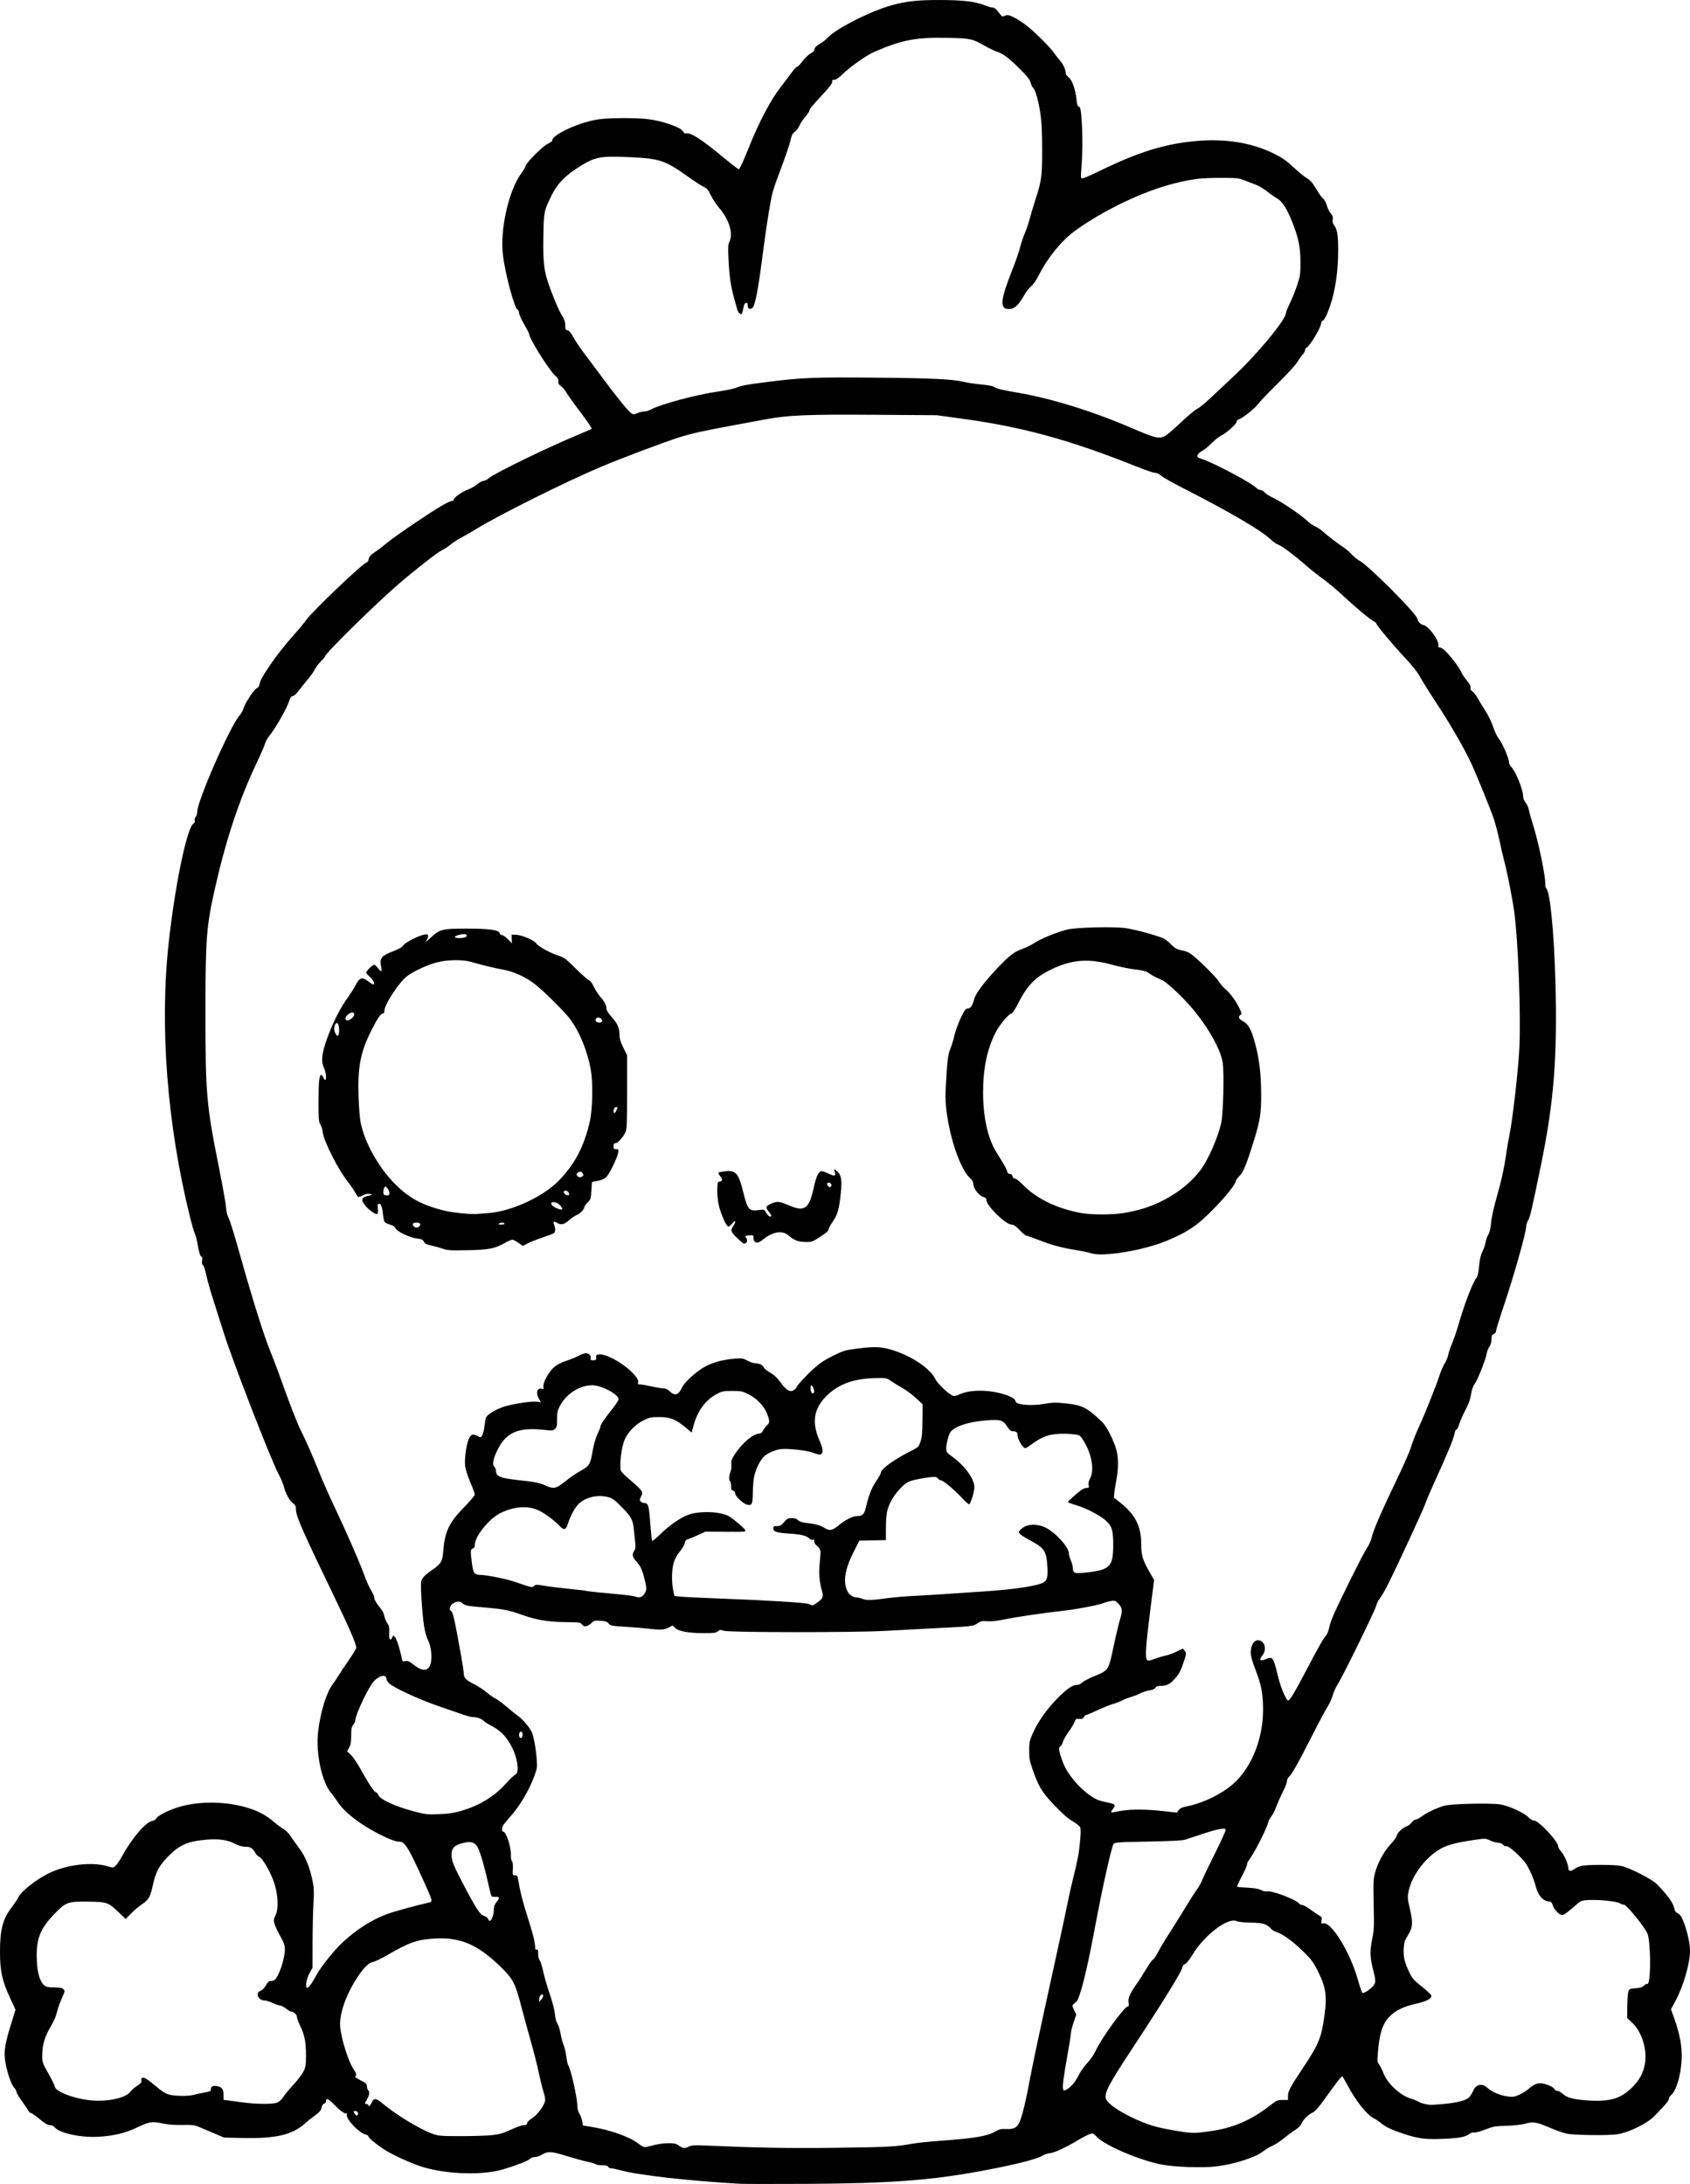 <?xml version="1.0" encoding="UTF-8" standalone="no"?>
<!-- Created with Inkscape (http://www.inkscape.org/) -->

<svg
   width="444.875mm"
   height="574.94mm"
   viewBox="0 0 444.875 574.94"
   version="1.1"
   id="svg1"
   xml:space="preserve"
   xmlns="http://www.w3.org/2000/svg"
   xmlns:svg="http://www.w3.org/2000/svg"><defs
     id="defs1" /><g
     id="layer1"
     transform="translate(447.173,172.717)"><path
       style="fill:#000000"
       d="m -252.462,402.172 c -13.138,-0.729 -26.7,-2.26 -31.284,-3.531 -1.053,-0.292 -2.201,-0.531 -2.551,-0.531 -0.35,0 -0.705,-0.179 -0.789,-0.397 -0.109,-0.284 -0.553,-0.397 -1.563,-0.397 -0.776,0 -1.531,-0.121 -1.679,-0.269 -0.148,-0.148 -1.154,-0.453 -2.236,-0.678 -1.082,-0.225 -3.515,-0.89 -5.407,-1.477 -4.116,-1.277 -4.937,-1.323 -6.563,-0.37 -0.684,0.401 -1.511,0.68 -1.874,0.632 -0.391,-0.051 -0.895,0.141 -1.265,0.482 -0.596,0.55 -3.638,1.735 -7.029,2.739 -5.389,1.596 -14.445,1.36 -20.971,-0.546 -3.017,-0.881 -8.369,-3.325 -10.673,-4.874 -2.244,-1.509 -3.879,-2.916 -3.879,-3.339 0,-0.125 -0.327,-0.306 -0.728,-0.402 -1.706,-0.407 -5.259,-4.171 -4.935,-5.227 0.095,-0.309 0.083,-0.478 -0.026,-0.374 -0.341,0.323 -1.525,-0.482 -3.166,-2.152 -1.662,-1.692 -2.257,-1.97 -2.257,-1.054 0,0.322 -0.211,0.609 -0.504,0.686 -0.321,0.084 -0.566,0.459 -0.674,1.034 -0.132,0.704 -0.5,1.144 -1.679,2.004 -0.83,0.606 -1.993,1.54 -2.584,2.076 -3.405,3.087 -7.739,4.112 -16.561,3.917 l -4.854,-0.107 -2.381,-1.011 c -1.31,-0.556 -3.096,-1.316 -3.969,-1.688 -1.432,-0.611 -1.886,-0.672 -4.642,-0.623 -1.93,0.034 -3.763,-0.095 -4.978,-0.351 -3.017,-0.635 -3.633,-0.55 -6.715,0.922 -3.278,1.566 -6.284,2.3 -10.387,2.536 -4.556,0.263 -10.117,-0.908 -11.431,-2.405 -0.376,-0.428 -0.861,-0.664 -1.365,-0.664 -0.569,0 -1.301,-0.433 -2.683,-1.587 -1.045,-0.873 -2.064,-1.587 -2.264,-1.587 -0.2,0 -0.504,-0.268 -0.676,-0.595 -0.172,-0.327 -0.95,-1.473 -1.729,-2.547 -0.779,-1.073 -1.417,-2.169 -1.417,-2.435 0,-0.266 -0.288,-0.772 -0.639,-1.123 -0.748,-0.748 -1.896,-4.185 -2.33,-6.974 -0.393,-2.526 -0.07,-4.598 1.504,-9.641 l 1.207,-3.869 -1.448,-3.143 c -2.089,-4.533 -2.617,-6.939 -2.637,-12.006 -0.023,-5.852 0.721,-8.749 3.015,-11.742 0.697,-0.909 1.515,-2.139 1.818,-2.732 0.822,-1.611 4.534,-4.558 7.845,-6.228 4.683,-2.362 11.471,-3.189 15.706,-1.912 1.4,0.422 1.427,0.419 2.074,-0.187 0.36,-0.338 1.075,-1.388 1.589,-2.334 2.586,-4.765 6.248,-9.079 8.006,-9.43 0.453,-0.091 0.938,-0.378 1.077,-0.639 0.386,-0.721 2.776,-1.982 5.422,-2.86 5.552,-1.841 13.312,-1.749 19.223,0.229 2.694,0.902 4.335,1.833 6.568,3.729 0.8,0.679 1.84,1.43 2.309,1.667 0.47,0.238 1.276,1.055 1.792,1.817 0.516,0.762 1.576,2.243 2.358,3.292 1.586,2.129 2.769,5.043 3.489,8.592 0.367,1.813 0.408,2.834 0.228,5.774 -0.12,1.965 -0.226,6.608 -0.236,10.319 l -0.018,6.747 -0.714,1.275 c -0.794,1.418 -1.223,3.509 -0.805,3.927 0.326,0.326 1.157,-0.747 2.562,-3.307 1.241,-2.26 4.585,-6.442 6.833,-8.544 3.679,-3.441 7.767,-6.046 11.8,-7.517 1.874,-0.684 7.519,-2.235 10.98,-3.017 0.68,-0.154 0.742,-0.254 0.598,-0.971 -0.088,-0.44 -1.479,-3.635 -3.092,-7.1 -3.082,-6.623 -3.963,-7.95 -5.274,-7.95 -1,0 -2.495,-0.558 -5.369,-2.003 -4.936,-2.482 -9.284,-5.876 -10.981,-8.574 -0.506,-0.804 -1.194,-1.759 -1.529,-2.123 -2.48,-2.692 -4.203,-10.578 -3.542,-16.206 0.607,-5.158 2.178,-10.319 3.789,-12.445 0.464,-0.613 1.157,-1.65 1.539,-2.305 0.382,-0.655 1.599,-2.481 2.704,-4.059 1.106,-1.577 2.01,-3.096 2.01,-3.375 0,-0.951 -1.915,-5.39 -5.754,-13.336 -8.378,-17.339 -10.121,-21.312 -10.121,-23.068 0,-0.851 -0.146,-1.15 -0.793,-1.628 -0.914,-0.675 -1.949,-2.578 -2.417,-4.442 -0.178,-0.709 -0.774,-2.123 -1.323,-3.143 -2.049,-3.802 -12.216,-30.014 -14.521,-37.437 -0.61,-1.965 -1.766,-5.596 -2.569,-8.07 -0.803,-2.474 -1.68,-5.569 -1.949,-6.877 -0.269,-1.309 -0.667,-2.509 -0.884,-2.668 -0.283,-0.207 -0.35,-0.563 -0.237,-1.259 0.098,-0.603 0.052,-0.97 -0.121,-0.97 -0.346,0 -0.72,-1.188 -1.094,-3.467 -0.157,-0.961 -0.457,-2.092 -0.665,-2.514 -0.208,-0.421 -0.794,-2.433 -1.301,-4.47 -6.031,-24.227 -8.051,-50.325 -5.601,-72.364 1.744,-15.686 4.909,-30.659 6.62,-31.316 0.215,-0.082 0.299,-0.358 0.212,-0.691 -0.083,-0.315 0.033,-0.751 0.269,-1.012 0.228,-0.252 0.404,-0.819 0.391,-1.262 -0.077,-2.698 8.737,-22.782 11.14,-25.383 0.403,-0.437 0.875,-1.295 1.049,-1.907 0.399,-1.408 2.874,-5.135 3.522,-5.305 0.269,-0.07 0.555,-0.441 0.636,-0.824 0.26,-1.226 0.646,-1.964 2.431,-4.652 1.901,-2.863 4.133,-5.705 7.072,-9.009 1.036,-1.164 2.318,-2.722 2.85,-3.461 1.759,-2.446 15.145,-15.192 15.955,-15.192 0.176,0 0.399,-0.387 0.496,-0.86 0.137,-0.665 0.517,-1.087 1.683,-1.864 0.829,-0.552 2.28,-1.658 3.226,-2.458 0.946,-0.799 4.386,-3.242 7.646,-5.428 5.713,-3.832 8.594,-5.53 9.381,-5.53 0.205,0 0.43,-0.216 0.499,-0.479 0.156,-0.595 2.231,-1.992 3.868,-2.604 0.675,-0.252 1.696,-0.853 2.267,-1.334 0.572,-0.481 1.31,-0.875 1.64,-0.875 0.33,0 0.916,-0.293 1.302,-0.651 1.334,-1.236 15.87,-8.304 23.68,-11.515 1.811,-0.744 3.382,-1.443 3.492,-1.552 0.109,-0.109 -1.241,-2.098 -3,-4.419 -1.759,-2.321 -3.423,-4.657 -3.698,-5.19 -0.275,-0.533 -0.867,-1.232 -1.316,-1.551 -0.628,-0.447 -0.799,-0.75 -0.74,-1.312 0.058,-0.552 -0.133,-0.907 -0.782,-1.453 -1.564,-1.316 -6.918,-9.838 -6.94,-11.045 -0.003,-0.186 -0.599,-1.348 -1.323,-2.584 -0.724,-1.236 -1.317,-2.562 -1.317,-2.948 0,-0.386 -0.17,-0.767 -0.379,-0.847 -0.829,-0.318 -3.264,-9.41 -3.871,-14.455 -0.809,-6.72 1.598,-17.19 4.97,-21.628 0.469,-0.617 0.93,-1.427 1.023,-1.799 0.239,-0.953 4.598,-5.263 5.906,-5.84 0.594,-0.262 1.081,-0.616 1.081,-0.787 0,-1.644 7.587,-5.056 12.568,-5.652 3.027,-0.362 9.661,-0.368 12.575,-0.012 4.236,0.518 9.149,2.311 9.446,3.448 0.075,0.287 0.314,0.392 0.716,0.315 1.212,-0.232 4.135,1.651 9.543,6.146 1.601,1.331 3.231,2.629 3.623,2.886 l 0.713,0.466 0.666,-1.315 c 0.366,-0.723 1.25,-2.786 1.964,-4.585 2.613,-6.583 5.741,-12.5 8.386,-15.865 0.87,-1.106 2.104,-2.743 2.744,-3.638 0.639,-0.895 1.316,-1.626 1.503,-1.626 0.187,0 0.858,-0.685 1.49,-1.521 0.633,-0.837 1.564,-1.729 2.069,-1.982 0.604,-0.302 0.965,-0.698 1.051,-1.151 0.092,-0.479 0.497,-0.892 1.323,-1.347 0.655,-0.361 1.548,-1.05 1.984,-1.532 2.247,-2.479 11.307,-7.091 17.066,-8.688 3.785,-1.049 6.735,-1.369 12.568,-1.363 5.961,0.006 9.306,0.388 11.662,1.33 0.885,0.354 1.876,0.643 2.203,0.643 0.563,0 0.932,0.323 2.106,1.843 0.456,0.59 0.572,0.621 1.229,0.321 0.641,-0.292 0.914,-0.242 2.346,0.433 0.891,0.42 2.573,1.538 3.737,2.485 2.282,1.856 6.118,5.737 6.901,6.983 0.265,0.422 0.926,1.261 1.467,1.864 0.875,0.974 1.548,2.486 1.553,3.484 8.1e-4,0.191 0.357,0.647 0.791,1.012 0.925,0.779 1.748,3.148 2.022,5.825 0.136,1.327 0.288,1.777 0.629,1.867 0.369,0.097 0.491,0.626 0.68,2.941 0.297,3.654 0.298,9.185 0.003,12.944 -0.223,2.837 -0.21,2.977 0.272,2.977 0.278,0 2.231,-0.843 4.339,-1.873 10.262,-5.015 17.223,-7.193 25.382,-7.942 7.793,-0.715 14.74,0.39 20.62,3.28 2.196,1.079 3.235,1.802 5.192,3.612 1.345,1.244 2.967,2.57 3.604,2.945 0.886,0.522 1.46,1.195 2.442,2.859 0.706,1.197 1.514,2.318 1.796,2.492 0.282,0.174 0.696,0.943 0.919,1.709 0.224,0.766 0.705,1.747 1.07,2.18 0.516,0.613 0.625,0.962 0.491,1.571 -0.127,0.58 -0.022,0.985 0.406,1.564 0.786,1.063 1.02,2.5 1.034,6.334 0.02,5.542 -0.723,10.759 -2.101,14.76 -0.897,2.603 -1.495,3.796 -2.002,3.991 -0.211,0.081 -0.383,0.376 -0.383,0.657 0,1.078 -2.989,6.083 -3.824,6.404 -0.225,0.086 -0.41,0.405 -0.41,0.707 0,0.303 -0.274,0.812 -0.609,1.133 -0.335,0.32 -0.953,1.178 -1.372,1.905 -0.437,0.758 -2.704,3.241 -5.314,5.821 -2.503,2.474 -4.77,4.846 -5.037,5.27 -0.607,0.964 -4.146,3.801 -5.014,4.019 -0.387,0.097 -0.645,0.354 -0.645,0.641 0,0.598 -2.663,3 -4.094,3.693 -0.588,0.284 -1.722,1.185 -2.522,2.001 -0.8,0.816 -1.906,1.718 -2.459,2.004 -0.553,0.286 -1.102,0.783 -1.221,1.103 -0.197,0.532 -0.074,0.632 1.402,1.136 3.254,1.112 12.936,6.28 14.028,7.489 0.277,0.307 0.762,0.558 1.078,0.558 0.316,0 0.863,0.312 1.216,0.693 0.353,0.381 1.177,0.925 1.832,1.208 2.066,0.892 7.55,4.58 9.393,6.316 0.582,0.548 1.498,1.177 2.035,1.397 0.537,0.22 1.489,0.863 2.117,1.43 1.201,1.085 3.538,2.866 5.463,4.162 0.631,0.425 1.584,1.267 2.117,1.87 0.533,0.603 1.395,1.298 1.915,1.544 2.128,1.005 14.882,13.767 15.238,15.247 0.224,0.934 0.812,1.53 1.7,1.725 1.399,0.307 4.177,4.236 3.858,5.456 -0.094,0.359 -0.031,0.492 0.194,0.406 0.184,-0.07 0.703,0.161 1.155,0.515 1.187,0.929 4.029,4.539 4.617,5.865 0.277,0.624 0.835,1.517 1.241,1.984 0.965,1.112 1.419,1.996 1.249,2.438 -0.075,0.196 0.142,0.539 0.483,0.762 0.341,0.223 1.007,1.096 1.48,1.938 0.473,0.843 1.394,2.347 2.047,3.344 0.653,0.996 1.52,2.811 1.928,4.031 0.408,1.221 1.105,2.672 1.549,3.225 0.929,1.156 2.65,5.153 2.657,6.17 0.003,0.378 0.256,0.913 0.563,1.191 1.11,1.003 3.146,5.981 3.146,7.691 0,0.611 0.227,1.208 0.651,1.712 0.358,0.425 0.724,1.217 0.813,1.758 0.089,0.541 0.559,2.235 1.044,3.763 1.491,4.694 3.313,13.363 3.313,15.762 0,0.627 0.116,1.212 0.257,1.299 0.98,0.606 2.06,11.53 2.418,24.471 0.547,19.736 -0.377,31.604 -3.736,48.029 -2.379,11.632 -2.929,14.014 -3.435,14.871 -0.293,0.496 -0.532,1.24 -0.532,1.652 0,1.577 -3.146,12.709 -5.964,21.105 -1.085,3.233 -1.973,6.124 -1.973,6.425 0,0.321 -0.239,0.635 -0.579,0.761 -0.471,0.174 -0.583,0.433 -0.601,1.387 -0.014,0.731 -0.23,1.47 -0.573,1.96 -0.303,0.433 -0.63,1.298 -0.727,1.922 -0.23,1.492 -2.463,7.052 -3.193,7.95 -0.362,0.445 -0.692,1.432 -0.899,2.685 -0.234,1.413 -0.66,2.597 -1.49,4.132 -0.64,1.183 -1.358,2.822 -1.596,3.641 -0.238,0.82 -0.587,1.49 -0.775,1.49 -0.202,0 -0.406,0.463 -0.497,1.133 -0.152,1.106 -2.168,5.946 -5.481,13.154 -0.903,1.965 -1.909,4.346 -2.236,5.292 -0.595,1.722 -7.167,15.92 -9.807,21.189 -0.772,1.54 -1.723,3.181 -2.114,3.645 -0.391,0.465 -0.819,1.327 -0.952,1.916 -0.274,1.219 -8.851,18.718 -10.165,20.738 -0.475,0.73 -1.063,2.041 -1.307,2.915 -0.244,0.873 -0.837,2.183 -1.317,2.91 -0.48,0.728 -2.373,4.276 -4.207,7.886 -3.616,7.117 -5.194,9.918 -5.999,10.646 -0.284,0.257 -0.517,0.772 -0.517,1.145 0,0.372 -0.46,1.574 -1.023,2.671 -0.563,1.097 -1.349,2.863 -1.748,3.925 -0.399,1.062 -1.002,2.261 -1.341,2.664 -0.339,0.403 -0.7,1.081 -0.802,1.508 -0.425,1.777 -3.887,8.543 -5.136,10.036 -0.243,0.291 -0.456,0.804 -0.473,1.14 -0.017,0.336 -0.638,1.749 -1.382,3.14 -0.743,1.391 -1.289,2.591 -1.214,2.667 0.076,0.076 1.302,0.196 2.725,0.268 1.799,0.091 2.889,0.283 3.579,0.63 0.57,0.287 1.248,0.435 1.595,0.348 1.184,-0.297 7.476,2.079 8.375,3.162 0.191,0.23 0.586,0.418 0.878,0.418 0.292,0 1.319,0.579 2.283,1.288 0.964,0.708 2.024,1.429 2.357,1.602 0.508,0.264 0.578,0.455 0.44,1.194 -0.154,0.823 -0.123,0.872 0.483,0.756 2.116,-0.405 7.005,7.556 9.044,14.726 0.515,1.811 1.051,3.408 1.192,3.549 0.298,0.298 2.156,-0.902 2.941,-1.9 0.656,-0.834 0.643,-1.231 -0.149,-4.413 -0.79,-3.176 -0.821,-4.766 -0.152,-8.005 0.446,-2.161 0.488,-3.206 0.357,-8.864 -0.125,-5.418 -0.081,-6.681 0.286,-8.134 0.684,-2.709 2.379,-5.885 4.153,-7.781 0.864,-0.923 1.57,-1.868 1.57,-2.099 0,-0.675 1.535,-2.232 2.522,-2.558 0.5,-0.165 1.157,-0.648 1.46,-1.074 0.303,-0.426 0.781,-0.775 1.06,-0.775 0.28,0 1.016,-0.387 1.636,-0.86 1.264,-0.965 3.854,-2.191 5.872,-2.779 1.774,-0.517 11.969,-0.766 14.717,-0.359 2.253,0.334 6.31,2.199 7.565,3.479 0.415,0.423 1.025,0.773 1.356,0.777 1.288,0.016 6.41,5.528 6.41,6.898 0,0.254 0.337,0.823 0.75,1.264 0.811,0.869 1.896,3.407 1.896,4.436 0,0.799 0.717,0.85 1.648,0.118 0.363,-0.286 1.183,-0.64 1.822,-0.787 1.543,-0.356 8.574,-0.354 10.342,0.002 2.274,0.458 8.21,3.484 9.534,4.86 2.979,3.095 4.239,4.875 4.567,6.449 0.121,0.579 0.394,0.956 0.807,1.113 0.343,0.131 0.822,0.619 1.063,1.086 1.161,2.245 2.233,6.479 2.233,8.82 0,3.375 -1.742,9.379 -3.849,13.266 l -1.161,2.141 0.911,2.548 c 1.463,4.094 2.06,7.483 1.896,10.765 -0.207,4.145 -1.415,8.163 -2.803,9.324 -0.303,0.253 -0.551,0.695 -0.551,0.981 0,0.286 -0.661,1.21 -1.469,2.053 -0.808,0.843 -1.865,1.949 -2.35,2.459 -1.839,1.933 -6.755,4.339 -9.786,4.791 -2.478,0.369 -11.587,0.238 -13.438,-0.194 -0.866,-0.202 -2.828,-0.903 -4.361,-1.558 -3.496,-1.493 -4.273,-1.619 -6.434,-1.036 -1.048,0.282 -2.984,0.498 -4.968,0.554 -2.96,0.084 -3.459,0.173 -5.581,1.002 -1.307,0.511 -2.571,0.848 -2.878,0.767 -0.326,-0.085 -0.852,0.078 -1.298,0.402 -1.114,0.809 -2.699,1.095 -7.053,1.274 -4.384,0.18 -6.277,-0.057 -9.95,-1.247 -3.167,-1.027 -5.052,-1.898 -6.12,-2.83 -0.502,-0.438 -1.403,-1.045 -2.004,-1.349 -1.828,-0.927 -4.677,-4.5 -6.86,-8.602 -0.669,-1.257 -1.307,-2.342 -1.417,-2.41 -0.206,-0.127 -1.278,1.247 -4.894,6.274 -1.384,1.925 -2.322,2.969 -2.889,3.217 -1.123,0.492 -2.539,1.892 -2.979,2.944 -0.221,0.53 -0.84,1.152 -1.624,1.635 -0.697,0.429 -2.016,1.403 -2.931,2.164 -0.915,0.762 -2.283,1.66 -3.041,1.997 -0.757,0.337 -1.828,0.974 -2.38,1.415 -2.1,1.68 -7.682,3.477 -12.602,4.058 -3.587,0.423 -11.084,0.14 -14.444,-0.546 -5.866,-1.198 -14.759,-5.019 -16.847,-7.24 -0.933,-0.992 -1.014,-1.024 -1.878,-0.739 -0.496,0.164 -2.022,0.968 -3.39,1.786 -3.055,1.828 -6.206,3.252 -7.203,3.257 -0.411,0.002 -1.244,0.292 -1.852,0.645 -1.69,0.981 -7.21,2.364 -15.922,3.988 -13.5,2.517 -24.24,3.309 -46.434,3.424 -8.513,0.044 -16.312,0.034 -17.33,-0.023 z m -13.373,-9.784 c 0.72,-0.359 1.442,-0.406 4.34,-0.278 14.004,0.616 21.896,0.754 34.3,0.6 13.605,-0.169 15.96,-0.292 20.008,-1.051 1.182,-0.222 4.634,-0.585 7.673,-0.807 9.011,-0.659 12.257,-1.212 14.369,-2.45 0.989,-0.579 1.46,-0.683 2.868,-0.632 2.048,0.074 2.815,-0.347 3.516,-1.932 0.712,-1.609 1.676,-5.623 2.771,-11.538 0.525,-2.838 2.185,-10.755 3.688,-17.595 3.762,-17.119 5.685,-26.006 6.269,-28.972 0.273,-1.382 0.806,-3.764 1.186,-5.292 1.366,-5.493 1.667,-7.061 1.972,-10.269 0.213,-2.242 0.225,-3.442 0.039,-3.851 -0.149,-0.326 -1.075,-1.063 -2.059,-1.637 -1.267,-0.74 -2.663,-1.969 -4.79,-4.219 -3.268,-3.456 -4.046,-4.742 -5.682,-9.393 -0.75,-2.133 -0.884,-2.874 -0.885,-4.895 -7.6e-4,-2.106 0.1,-2.615 0.869,-4.407 1.327,-3.09 3.743,-6.533 6.608,-9.416 2.589,-2.605 3.919,-3.507 5.175,-3.507 0.372,0 0.952,-0.276 1.289,-0.613 0.337,-0.337 1.702,-1.064 3.033,-1.616 3.997,-1.657 3.871,-1.466 5.26,-7.957 0.654,-3.056 1.441,-6.342 1.749,-7.301 0.657,-2.048 0.534,-2.873 -0.593,-4 -0.702,-0.702 -0.895,-0.764 -1.878,-0.598 -0.602,0.102 -1.485,0.348 -1.962,0.547 -1.204,0.503 -6.834,1.593 -10.167,1.968 -5.64,0.635 -12.395,1.619 -15.61,2.274 -2.28,0.464 -3.787,0.632 -4.851,0.541 -1.321,-0.113 -1.678,-0.041 -2.474,0.499 -1.221,0.829 -1.266,0.834 -10.799,1.313 -4.511,0.226 -10.643,0.551 -13.626,0.721 -7.945,0.453 -40.782,0.44 -42.293,-0.017 -1.035,-0.313 -1.204,-0.3 -1.682,0.132 -0.452,0.408 -1.012,0.48 -3.744,0.48 -3.97,0 -6.639,-0.492 -7.537,-1.389 l -0.649,-0.649 -0.989,0.556 c -1.113,0.626 -2.201,0.683 -5.547,0.292 -1.237,-0.144 -3.943,-0.366 -6.014,-0.493 -3.472,-0.212 -3.804,-0.277 -4.26,-0.841 -0.395,-0.488 -0.826,-0.635 -2.139,-0.73 -1.486,-0.107 -1.712,-0.054 -2.354,0.557 -1.049,0.997 -2.007,1.161 -2.519,0.431 -0.394,-0.562 -0.601,-0.592 -4.462,-0.636 -4.55,-0.053 -7.766,-0.608 -11.565,-1.997 -2.956,-1.081 -5.001,-1.483 -9.285,-1.827 -4.76,-0.382 -5.42,-0.501 -6.109,-1.098 -0.707,-0.613 -1.333,-0.642 -2.367,-0.107 -0.793,0.41 -1.334,1.632 -0.86,1.942 0.696,0.454 0.923,1.426 2.859,12.209 0.353,1.965 0.645,3.932 0.648,4.373 0.011,1.195 0.543,1.754 2.696,2.832 1.072,0.537 2.603,1.535 3.401,2.217 0.798,0.682 1.808,1.391 2.245,1.574 0.437,0.184 1.687,1.096 2.778,2.028 1.091,0.932 2.49,2.06 3.109,2.508 1.307,0.946 3.05,2.978 3.662,4.267 0.513,1.081 1.112,4.371 1.329,7.298 0.144,1.948 0.086,2.335 -0.656,4.351 -1.38,3.751 -3.851,7.914 -6.319,10.645 -0.711,0.787 -1.493,1.724 -1.738,2.084 -0.531,0.779 -0.588,1.859 -0.098,1.859 0.76,0 2.121,4.245 1.999,6.234 -0.039,0.634 0.081,1.308 0.273,1.54 0.225,0.271 0.311,0.981 0.25,2.074 -0.09,1.618 -0.075,1.661 0.566,1.661 0.585,0 0.68,0.146 0.864,1.323 0.427,2.737 1.103,5.416 2.368,9.393 1.49,4.683 2.054,6.908 2.059,8.128 0.003,0.647 0.099,0.815 0.401,0.699 0.319,-0.122 0.397,0.097 0.397,1.112 0,0.753 0.161,1.442 0.397,1.703 0.219,0.242 0.634,1.545 0.923,2.897 0.289,1.352 1.065,4.034 1.726,5.961 0.713,2.08 1.269,4.244 1.369,5.326 0.105,1.129 0.354,2.074 0.656,2.484 0.268,0.364 0.657,1.614 0.864,2.778 0.207,1.164 0.556,2.474 0.774,2.91 0.218,0.437 0.526,1.736 0.684,2.887 0.158,1.151 0.389,2.223 0.513,2.381 0.664,0.844 2.413,8.631 2.413,10.741 0,0.672 0.218,1.479 0.54,2 0.297,0.481 0.627,1.383 0.733,2.005 l 0.193,1.131 1.979,0.313 c 5.054,0.798 10.095,2.56 12.503,4.369 0.752,0.565 1.55,1.025 1.772,1.022 0.222,-0.003 1.289,-0.242 2.37,-0.529 1.088,-0.289 2.814,-0.523 3.863,-0.523 1.581,0 2.047,0.106 2.796,0.639 1.089,0.773 1.487,0.812 2.608,0.253 z m -51.715,-3.02 c 1.918,-0.219 2.874,-0.502 4.912,-1.453 1.392,-0.65 2.91,-1.181 3.373,-1.181 0.644,0 0.843,-0.116 0.843,-0.49 0,-0.299 0.496,-0.798 1.273,-1.281 1.523,-0.947 3.489,-3.703 3.489,-4.891 0,-0.429 -0.236,-1.517 -0.525,-2.417 -0.289,-0.9 -0.833,-3.113 -1.21,-4.917 -0.377,-1.804 -1.282,-5.376 -2.011,-7.938 -0.729,-2.562 -1.855,-6.682 -2.5,-9.156 -1.658,-6.351 -2.179,-7.353 -5.532,-10.626 -5.963,-5.822 -10.601,-7.801 -17.343,-7.397 -4.574,0.274 -6.641,0.992 -12.295,4.275 -1.612,0.936 -3.341,1.778 -3.842,1.872 -1.172,0.219 -2.344,1.331 -3.993,3.789 -2.908,4.334 -4.739,9.191 -4.742,12.585 -0.003,2.835 2.031,9.634 3.554,11.878 0.752,1.108 0.863,1.615 0.414,1.893 -0.156,0.097 0.469,0.551 1.389,1.01 1.436,0.716 1.677,0.939 1.7,1.573 0.015,0.407 0.164,0.876 0.331,1.043 0.47,0.47 0.358,1.283 -0.345,2.513 -0.611,1.069 -0.618,1.124 -0.129,1.124 0.283,0 0.514,0.119 0.514,0.265 0,0.601 0.548,0.201 0.909,-0.661 0.522,-1.25 1.134,-1.195 2.851,0.257 3.514,2.971 9.837,6.811 13.128,7.973 1.647,0.581 2.154,0.623 7.586,0.626 3.201,0.002 6.892,-0.119 8.202,-0.268 z m 189.045,-1.039 c 6.033,-0.866 10.677,-2.876 15.704,-6.796 1.68,-1.31 1.918,-1.414 3.241,-1.414 h 1.428 v -1.019 c 0,-1.282 0.609,-2.425 3.981,-7.466 3.656,-5.467 4.612,-7.532 5.256,-11.358 1.192,-7.077 0.979,-9.339 -1.317,-13.985 -1.136,-2.298 -1.703,-3.088 -3.513,-4.895 -2.712,-2.707 -5.5,-4.807 -7.088,-5.338 -0.674,-0.226 -1.44,-0.647 -1.702,-0.937 -1.223,-1.352 -2.105,-1.63 -5.357,-1.688 -1.82,-0.033 -3.373,-0.192 -3.775,-0.387 -2.244,-1.088 -8.484,3.65 -11.599,8.807 -0.781,1.293 -1.597,2.314 -1.994,2.495 -0.37,0.168 -0.672,0.52 -0.672,0.781 0,0.896 -4.825,8.732 -13.236,21.497 -6.264,9.506 -7.457,11.817 -6.853,13.275 0.643,1.554 5.086,4.315 9.999,6.215 2.336,0.903 4.131,1.372 7.444,1.943 5.275,0.909 5.55,0.917 10.054,0.27 z m -224.456,-4.885 c -0.087,-0.228 -0.408,-0.415 -0.712,-0.415 -0.55,0 -0.532,0.201 0.09,1.003 0.345,0.445 0.839,-0.022 0.622,-0.589 z m 285.707,-2.265 c 3.546,-0.315 5.87,-0.893 6.709,-1.668 0.347,-0.32 0.846,-1.08 1.11,-1.688 0.836,-1.925 2.353,-2.224 3.954,-0.778 1.154,1.042 3.385,1.943 5.4,2.18 1.178,0.138 1.664,0.055 2.851,-0.488 0.787,-0.36 1.842,-1.013 2.345,-1.451 1.457,-1.269 2.563,-1.736 3.638,-1.534 1.498,0.281 2.957,0.951 3.246,1.49 0.146,0.274 0.524,0.497 0.84,0.497 0.315,0 0.936,0.351 1.38,0.78 1.034,1.001 2.952,1.5 6.653,1.731 5.911,0.37 8.689,-0.485 11.779,-3.623 1.785,-1.813 2.77,-3.674 3.182,-6.016 0.659,-3.74 -0.835,-8.522 -3.401,-10.886 l -1.268,-1.169 0.025,-3.175 c 0.014,-1.746 0.154,-3.487 0.312,-3.869 0.256,-0.62 0.459,-0.707 1.889,-0.81 1.217,-0.088 1.763,-0.266 2.268,-0.741 0.366,-0.344 0.665,-0.521 0.665,-0.393 0,0.127 0.134,0.097 0.298,-0.067 0.865,-0.865 0.718,-11.59 -0.183,-13.336 -1.173,-2.273 -5.753,-7.783 -6.227,-7.49 -0.123,0.076 -0.499,-0.042 -0.835,-0.263 -1.313,-0.86 -9.161,-1.31 -10.441,-0.599 -0.323,0.179 -1.416,1.068 -2.429,1.975 -1.013,0.907 -2.086,1.649 -2.385,1.649 -0.802,0 -2.11,-1.303 -2.523,-2.514 -0.294,-0.862 -0.488,-1.061 -1.044,-1.071 -1.513,-0.027 -2.925,-1.678 -3.484,-4.071 -0.216,-0.924 -0.888,-2.705 -1.493,-3.958 -0.862,-1.783 -1.508,-2.672 -2.971,-4.09 -1.829,-1.773 -3.114,-2.676 -3.401,-2.388 -0.079,0.079 -0.392,-0.104 -0.695,-0.407 -0.328,-0.328 -0.893,-0.551 -1.394,-0.551 -0.463,0 -1.381,-0.261 -2.04,-0.58 -1.196,-0.579 -1.203,-0.579 -4.251,-0.132 -5.462,0.802 -7.488,1.404 -9.706,2.888 -3.643,2.437 -6.787,6.92 -7.517,10.718 -0.284,1.478 -0.254,1.918 0.294,4.233 0.927,3.921 0.858,5.132 -0.411,7.183 -0.897,1.45 -1.06,1.947 -1.148,3.511 -0.124,2.193 0.223,3.703 1.428,6.218 0.801,1.672 1.182,2.113 3.262,3.772 1.296,1.033 2.435,2.086 2.532,2.339 0.325,0.846 -0.94,1.546 -4.135,2.289 -3.33,0.775 -5.226,1.708 -6.83,3.36 -1.85,1.906 -2.648,4.4 -3.066,9.58 -0.172,2.133 -0.14,2.397 0.378,3.097 0.311,0.421 0.815,1.43 1.118,2.242 0.997,2.664 4.443,5.853 7.192,6.655 0.762,0.222 1.683,0.597 2.047,0.832 0.578,0.374 1.911,0.716 3.175,0.814 0.218,0.017 1.707,-0.086 3.307,-0.228 z m -306.924,-0.378 c 0.546,-0.228 1.185,-0.828 1.62,-1.521 0.395,-0.63 1.581,-2.064 2.635,-3.188 1.054,-1.124 2.226,-2.665 2.605,-3.425 0.612,-1.227 0.689,-1.695 0.689,-4.192 0,-3.595 -0.339,-5.377 -1.471,-7.739 -0.501,-1.045 -0.911,-2.165 -0.911,-2.488 0,-0.601 -0.885,-1.412 -1.542,-1.412 -0.201,0 -0.817,-0.357 -1.368,-0.794 -0.551,-0.437 -1.241,-0.794 -1.533,-0.794 -0.292,0 -1.168,-0.296 -1.946,-0.659 -0.778,-0.362 -1.716,-0.66 -2.084,-0.661 -1.74,-0.007 -2.587,-1.988 -1.092,-2.552 0.456,-0.172 1.009,-0.743 1.402,-1.447 0.444,-0.795 0.809,-1.148 1.155,-1.117 0.278,0.025 0.719,-0.069 0.98,-0.208 1.15,-0.615 2.854,-5.532 2.854,-8.234 0,-0.716 -0.242,-1.593 -0.643,-2.329 -2.419,-4.439 -2.594,-5.051 -1.846,-6.472 0.946,-1.796 0.692,-6.002 -0.558,-9.26 -1.06,-2.762 -2.84,-5.782 -3.631,-6.161 -0.399,-0.191 -0.86,-0.61 -1.025,-0.93 -0.693,-1.345 -1.334,-1.773 -2.657,-1.773 -0.897,0 -1.723,-0.234 -2.798,-0.792 -1.943,-1.009 -4.322,-1.344 -7.524,-1.061 -4.984,0.441 -7.123,1.397 -10.169,4.541 -2.264,2.338 -3.142,3.983 -3.839,7.192 -0.715,3.294 -1.153,4.092 -2.88,5.24 -0.8,0.532 -2.101,1.629 -2.891,2.438 l -1.436,1.47 -1.965,-1.866 c -2.683,-2.549 -3.007,-2.657 -8.119,-2.704 -5.282,-0.049 -5.719,0.124 -8.971,3.542 -3.608,3.791 -4.593,6.545 -4.337,12.127 0.147,3.207 0.856,5.5 1.973,6.378 0.542,0.426 1.074,0.535 2.61,0.535 1.402,0 2.044,0.114 2.346,0.416 0.528,0.528 0.551,0.379 -0.372,2.482 -0.433,0.988 -0.958,2.436 -1.166,3.219 -0.52,1.961 -0.628,2.211 -1.912,4.467 -1.421,2.496 -2.031,4.609 -2.063,7.15 -0.025,1.968 -0.006,2.023 1.629,4.944 0.909,1.625 1.654,3.122 1.654,3.327 0,1.377 5.196,3.372 9.79,3.757 4.426,0.372 9.135,-0.734 10.228,-2.402 0.23,-0.351 0.982,-1.003 1.67,-1.449 1.038,-0.673 1.23,-0.92 1.128,-1.454 -0.104,-0.547 -0.021,-0.643 0.561,-0.643 0.469,0 1.411,0.625 3.003,1.992 1.652,1.419 2.696,2.104 3.629,2.381 1.524,0.453 5.11,0.502 6.637,0.092 0.582,-0.156 1.83,-0.428 2.773,-0.603 1.553,-0.289 1.715,-0.38 1.72,-0.966 0.006,-0.704 0.714,-0.958 1.866,-0.669 1.051,0.264 1.447,0.885 1.447,2.273 v 1.288 l 1.124,0.141 c 0.618,0.077 2.315,0.306 3.77,0.508 3.677,0.51 8.114,0.541 9.253,0.065 z m 209.388,-4.781 c 0.459,-0.523 1.204,-1.683 1.656,-2.577 0.452,-0.894 1.45,-2.288 2.218,-3.097 0.831,-0.875 1.721,-2.189 2.197,-3.243 1.406,-3.115 7.541,-11.59 8.39,-11.59 0.315,0 0.365,-0.215 0.237,-1.016 -0.187,-1.169 0.333,-2.37 2.141,-4.937 0.615,-0.873 1.741,-2.631 2.502,-3.907 0.762,-1.276 1.592,-2.43 1.845,-2.566 0.253,-0.136 0.831,-0.997 1.285,-1.914 0.453,-0.917 1.679,-2.977 2.724,-4.578 1.045,-1.601 2.979,-4.696 4.298,-6.878 1.319,-2.182 2.774,-4.461 3.233,-5.063 0.459,-0.602 1.061,-1.674 1.337,-2.382 0.276,-0.708 1.782,-3.856 3.346,-6.994 1.564,-3.139 2.844,-5.924 2.844,-6.188 0,-0.424 -0.162,-0.462 -1.347,-0.322 -0.741,0.088 -2.914,0.688 -4.829,1.335 -1.915,0.646 -3.958,1.323 -4.54,1.504 -0.701,0.218 -3.994,0.383 -9.745,0.488 -7.966,0.146 -8.716,0.199 -9.036,0.637 -0.567,0.777 -2.965,11.556 -5.022,22.577 -2.025,10.852 -3.862,18.125 -4.785,18.952 -0.201,0.18 -0.545,0.478 -0.765,0.662 -0.354,0.297 -0.334,0.472 0.175,1.519 l 0.575,1.183 -0.713,2.112 c -0.392,1.162 -0.713,2.454 -0.713,2.872 0,0.418 -0.416,3.07 -0.925,5.894 -1.033,5.735 -1.34,8.203 -1.099,8.83 0.146,0.38 0.24,0.383 0.922,0.03 0.418,-0.216 1.135,-0.821 1.594,-1.344 z M -304.188,352.705 c 0,-0.202 -0.095,-0.368 -0.212,-0.368 -0.428,0 -0.846,0.654 -0.838,1.31 l 0.009,0.675 0.52,-0.625 c 0.286,-0.344 0.52,-0.79 0.52,-0.992 z m -13.31,-20.76 c 0.174,-0.498 0.323,-1.403 0.331,-2.01 0.011,-0.777 0.211,-1.337 0.676,-1.89 1.01,-1.2 0.886,-1.5 -0.57,-1.385 -0.314,0.025 -0.653,-0.09 -0.755,-0.255 -0.102,-0.165 -0.527,-1.851 -0.944,-3.747 -0.876,-3.985 -1.942,-7.608 -2.64,-8.977 -0.667,-1.307 -1.673,-1.695 -3.422,-1.32 -2.686,0.576 -3.525,1.373 -3.486,3.312 0.032,1.591 0.53,2.79 3.486,8.399 3.169,6.013 4.006,7.25 5.168,7.633 0.497,0.164 0.919,0.513 1.001,0.829 0.202,0.774 0.783,0.478 1.155,-0.588 z m -8.545,-27.855 c 4.952,-1.412 8.812,-3.728 11.942,-7.166 1.128,-1.239 2.257,-2.318 2.508,-2.398 1.126,-0.357 0.805,-3.866 -0.629,-6.878 -1.347,-2.828 -2.959,-4.627 -5.205,-5.807 -1.047,-0.55 -2.14,-1.236 -2.428,-1.525 -0.578,-0.578 -1.803,-1.002 -2.893,-1.002 -0.387,0 -1.579,-0.31 -2.648,-0.689 -1.069,-0.379 -3.994,-1.39 -6.5,-2.247 -4.948,-1.692 -11.748,-4.842 -12.868,-5.962 -0.385,-0.385 -0.7,-0.925 -0.7,-1.201 0,-1.224 -1.821,-0.882 -3.239,0.608 -1.451,1.526 -4.964,8.943 -4.964,10.482 0,0.209 -0.238,0.683 -0.529,1.053 -0.431,0.547 -0.529,1.073 -0.529,2.824 0,1.651 -0.124,2.382 -0.533,3.146 l -0.533,0.995 1.02,0.986 c 0.561,0.542 1.707,2.236 2.545,3.764 1.989,3.623 3.629,6.085 4.054,6.085 0.187,0 0.449,0.289 0.584,0.642 0.469,1.234 4.428,3.046 9.665,4.423 2.648,0.696 3.209,0.755 6.218,0.652 2.484,-0.085 3.893,-0.28 5.661,-0.784 z m 174.652,-0.183 c 2.366,-0.359 6.246,-0.302 10.356,0.154 l 3.66,0.406 0.476,-0.654 c 0.343,-0.471 0.899,-0.737 1.988,-0.952 3.815,-0.753 7.966,-2.608 11.217,-5.013 5.494,-4.064 9.047,-12.203 9.017,-20.651 -0.015,-4.037 -0.499,-6.497 -2.075,-10.54 -0.823,-2.111 -1.169,-3.388 -1.169,-4.313 0,-2.253 1.115,-3.671 2.48,-3.152 1.397,0.531 1.673,2.614 0.526,3.977 -0.921,1.095 -0.547,1.523 0.828,0.948 2.005,-0.838 2.063,-0.756 3.416,4.787 0.616,2.524 1.933,5.668 2.529,6.036 0.38,0.235 1.697,-1.934 4.917,-8.094 3.064,-5.862 4.434,-8.269 5.186,-9.111 0.267,-0.299 0.605,-1.174 0.751,-1.946 0.146,-0.772 0.731,-2.432 1.299,-3.69 2.247,-4.974 7.689,-15.861 8.601,-17.208 0.532,-0.785 1.082,-1.941 1.223,-2.57 0.491,-2.192 2.314,-6.409 7.122,-16.479 1.625,-3.403 3.139,-6.907 3.364,-7.785 0.225,-0.879 1.112,-3.132 1.971,-5.007 1.741,-3.8 4.613,-10.99 5.524,-13.828 0.327,-1.019 0.929,-2.388 1.337,-3.043 0.408,-0.655 0.82,-1.667 0.914,-2.249 0.094,-0.582 0.513,-1.832 0.93,-2.778 0.417,-0.946 1.192,-3.206 1.722,-5.022 1.713,-5.874 3.836,-11.375 4.824,-12.499 0.253,-0.288 0.49,-1.409 0.643,-3.043 0.174,-1.866 0.423,-2.944 0.893,-3.87 0.358,-0.706 0.725,-1.777 0.816,-2.381 0.091,-0.604 0.405,-1.497 0.699,-1.986 0.357,-0.593 0.605,-1.657 0.748,-3.208 0.136,-1.475 0.75,-4.192 1.683,-7.454 0.985,-3.441 1.682,-6.571 2.115,-9.492 0.355,-2.397 0.835,-5.251 1.067,-6.342 0.787,-3.71 2.255,-16.515 2.562,-22.347 0.461,-8.754 -0.289,-28.662 -1.375,-36.469 -0.438,-3.153 -1.827,-10.215 -2.508,-12.754 -0.351,-1.31 -0.95,-3.87 -1.33,-5.689 -0.38,-1.819 -1.044,-4.366 -1.474,-5.66 -0.839,-2.522 -4.755,-12.144 -6.096,-14.978 -1.833,-3.874 -5.479,-10.174 -8.937,-15.442 -2.019,-3.076 -4.051,-6.322 -4.516,-7.215 -0.535,-1.025 -2.016,-2.876 -4.024,-5.027 -3.319,-3.555 -7.357,-8.402 -7.357,-8.831 0,-0.137 -0.355,-0.432 -0.789,-0.657 -1.017,-0.526 -4.68,-3.594 -8.207,-6.874 -1.528,-1.421 -3.781,-3.298 -5.007,-4.171 -1.226,-0.873 -3.25,-2.48 -4.498,-3.572 -3.097,-2.709 -6.628,-5.342 -7.428,-5.539 -0.364,-0.089 -1.316,-0.776 -2.117,-1.526 -2.471,-2.314 -10.909,-7.231 -22.941,-13.367 -2.649,-1.351 -5.201,-2.799 -5.67,-3.219 -0.521,-0.465 -1.15,-0.762 -1.614,-0.762 -0.418,0 -2.57,-0.726 -4.781,-1.613 -17.306,-6.945 -29.961,-10.436 -45.603,-12.579 l -7.101,-0.973 -16.022,-0.111 c -18.282,-0.127 -22.989,0.073 -29.222,1.238 -2.328,0.435 -6.198,1.152 -8.599,1.593 -7.37,1.353 -10.857,2.13 -13.891,3.095 -4.095,1.302 -15.467,5.589 -20.716,7.808 -9.161,3.874 -26.645,12.584 -32.598,16.239 -1.382,0.849 -3.264,1.933 -4.18,2.41 -0.917,0.477 -2.167,1.295 -2.778,1.819 -0.611,0.524 -1.605,1.171 -2.209,1.438 -1.054,0.467 -6.915,5.036 -11.338,8.839 -6.059,5.21 -19.447,18.378 -19.447,19.128 0,0.136 -0.487,0.717 -1.082,1.292 -0.595,0.575 -1.31,1.522 -1.589,2.104 -0.279,0.582 -1.12,1.773 -1.868,2.646 -0.748,0.873 -1.817,2.204 -2.374,2.957 -0.573,0.775 -1.262,1.407 -1.586,1.455 -0.41,0.061 -0.663,0.387 -0.889,1.144 -0.584,1.959 -3.809,7.613 -5.414,9.489 -0.39,0.456 -0.86,1.352 -1.045,1.991 -0.185,0.639 -1.112,2.782 -2.061,4.763 -4.576,9.553 -8.129,20.209 -11.055,33.154 -2.284,10.103 -2.513,13.085 -2.517,32.756 -0.004,21.34 0.252,24.321 3.463,40.349 1.02,5.093 1.899,9.994 1.953,10.891 0.054,0.897 0.269,1.969 0.477,2.381 0.57,1.127 1.562,4.305 3.496,11.201 2.913,10.386 5.943,20.046 7.468,23.812 0.795,1.965 1.956,5.001 2.58,6.747 2.904,8.13 4.648,12.626 5.748,14.817 1.399,2.787 3.077,6.621 4.921,11.245 0.725,1.819 2.358,5.51 3.627,8.202 3.417,7.246 6.596,14.483 7.814,17.793 0.963,2.616 1.466,3.713 2.563,5.592 0.18,0.308 0.329,0.809 0.331,1.115 0.002,0.306 0.391,1.067 0.864,1.693 0.473,0.625 1.02,1.353 1.217,1.618 0.196,0.264 0.467,0.969 0.601,1.567 0.134,0.597 0.486,1.413 0.782,1.814 0.435,0.588 0.523,1.05 0.458,2.402 -0.058,1.204 0.017,1.708 0.268,1.795 0.195,0.068 0.412,-0.124 0.494,-0.435 0.441,-1.686 1.634,0.922 2.616,5.72 0.101,0.495 0.244,0.563 0.9,0.432 0.642,-0.128 1.024,0.038 2.155,0.939 2.291,1.824 3.785,1.786 4.426,-0.113 0.526,-1.559 0.217,-4.682 -0.625,-6.312 -0.388,-0.752 -0.826,-2.299 -1.048,-3.704 -0.488,-3.085 -0.993,-10.795 -0.768,-11.743 0.226,-0.954 0.968,-1.753 2.778,-2.989 2.394,-1.635 2.807,-2.279 2.994,-4.674 0.431,-5.499 1.48,-7.77 5.481,-11.864 1.579,-1.616 2.871,-3.144 2.871,-3.396 0,-0.252 -0.54,-1.721 -1.2,-3.266 -0.722,-1.691 -1.262,-3.41 -1.358,-4.32 -0.195,-1.866 0.314,-5.553 0.976,-7.06 0.548,-1.249 1.063,-1.406 2.381,-0.725 0.73,0.378 0.794,0.367 1.152,-0.198 0.209,-0.329 0.465,-1.372 0.57,-2.318 0.105,-0.946 0.289,-1.981 0.409,-2.3 0.397,-1.048 3.256,-2.645 5.808,-3.244 3.106,-0.729 6.443,-1.162 7.678,-0.997 l 1.004,0.135 -0.507,-0.832 c -0.905,-1.484 -0.558,-3.019 0.615,-2.724 0.584,0.147 0.639,0.094 0.525,-0.501 -0.195,-1.022 1.337,-3.878 2.746,-5.118 0.846,-0.745 1.841,-1.266 3.364,-1.764 1.189,-0.389 2.66,-0.991 3.268,-1.338 0.608,-0.347 1.403,-0.631 1.767,-0.631 0.853,0 1.484,0.637 1.306,1.318 -0.117,0.449 -0.012,0.534 0.669,0.534 0.717,0 0.803,-0.082 0.758,-0.728 -0.043,-0.632 0.057,-0.738 0.764,-0.807 3.011,-0.294 11.013,5.529 10.268,7.471 -0.117,0.305 0.009,0.414 0.478,0.414 0.35,0 1.703,0.236 3.005,0.523 1.302,0.288 2.751,0.526 3.219,0.529 0.583,0.004 1.106,0.255 1.663,0.799 1.281,1.252 2.309,0.968 3.122,-0.863 0.628,-1.413 3.438,-4.058 5.808,-5.466 2.081,-1.236 4.894,-2.032 8.052,-2.278 2.037,-0.158 2.294,-0.12 3.471,0.514 0.699,0.377 1.616,0.685 2.038,0.685 1.042,0 2.071,0.504 2.263,1.108 0.087,0.274 0.821,0.873 1.631,1.33 1.056,0.596 1.839,1.334 2.77,2.61 1.533,2.1 2.508,2.652 3.519,1.99 0.365,-0.239 0.663,-0.526 0.663,-0.638 0,-0.412 2.573,-3.225 4.63,-5.063 1.562,-1.396 2.879,-2.266 5.027,-3.322 2.649,-1.303 3.191,-1.468 6.033,-1.839 5.159,-0.674 6.966,-0.564 10.442,0.633 4.783,1.647 9.227,4.782 10.442,7.365 0.513,1.091 3.086,3.596 4.398,4.281 0.53,0.277 0.845,0.227 2.117,-0.335 1.936,-0.856 4.962,-1.117 8.109,-0.699 3.396,0.451 6.452,1.666 6.474,2.575 0.023,0.932 4.024,1.302 7.559,0.699 2.186,-0.373 3.047,-0.397 5.396,-0.156 4.665,0.479 5.872,1.084 9.878,4.949 1.161,1.12 3.145,5.056 3.75,7.438 0.518,2.042 0.513,4.899 -0.013,7.635 -0.224,1.164 -0.471,2.717 -0.548,3.45 l -0.14,1.333 1.814,1.453 c 3.826,3.064 5.386,6.159 5.386,10.683 0,2.981 0.364,4.258 2.071,7.26 l 1.32,2.321 -1.034,8.181 c -1.149,9.09 -1.356,12.329 -0.826,12.86 0.278,0.278 0.643,0.228 1.984,-0.274 0.904,-0.338 2.239,-0.735 2.967,-0.882 0.728,-0.147 1.993,-0.613 2.812,-1.035 0.819,-0.422 1.56,-0.768 1.648,-0.768 0.087,0 0.344,0.282 0.57,0.628 0.379,0.579 0.361,0.782 -0.24,2.624 -0.829,2.538 -1.282,3.405 -2.469,4.719 -1.232,1.363 -2.139,1.819 -3.62,1.819 -0.899,0 -1.26,0.123 -1.461,0.498 -0.177,0.33 -0.693,0.559 -1.531,0.679 -0.695,0.1 -1.807,0.46 -2.471,0.801 -0.664,0.341 -1.733,0.762 -2.377,0.935 -0.644,0.173 -1.71,0.589 -2.37,0.923 -0.66,0.334 -1.733,0.748 -2.386,0.919 -0.652,0.171 -2.457,0.897 -4.011,1.614 -1.554,0.717 -2.949,1.303 -3.1,1.303 -0.151,0 -0.406,0.246 -0.568,0.548 -0.228,0.425 -0.501,0.529 -1.222,0.463 -0.852,-0.078 -0.956,-0.008 -1.252,0.841 -0.178,0.509 -0.881,1.681 -1.562,2.604 -0.681,0.923 -1.36,2.131 -1.51,2.685 -0.149,0.554 -0.454,1.077 -0.678,1.163 -0.533,0.205 -0.316,1.454 0.734,4.211 1.159,3.044 4.193,6.681 7.351,8.812 1.372,0.926 2.205,1.254 4.233,1.671 2.178,0.447 2.359,0.622 1.647,1.584 -0.782,1.057 -0.746,1.182 0.271,0.965 0.473,-0.101 1.574,-0.292 2.447,-0.425 z m -8.537,-146.692 c -0.621,-0.205 -2.347,-0.57 -3.836,-0.811 -3.976,-0.644 -6.578,-1.341 -9.909,-2.655 -1.632,-0.644 -3.13,-1.171 -3.329,-1.171 -0.199,0 -0.986,-0.655 -1.75,-1.455 -1.044,-1.094 -1.575,-1.455 -2.138,-1.455 -1.571,0 -6.617,-4.946 -6.617,-6.486 0,-0.388 -0.248,-0.622 -0.852,-0.801 -1.089,-0.324 -2.588,-2.251 -2.588,-3.327 0,-0.563 -0.293,-1.071 -1.041,-1.804 -3.247,-3.182 -6.638,-15.466 -6.269,-22.71 0.388,-7.631 0.615,-9.707 1.203,-11.035 0.321,-0.724 0.819,-2.332 1.106,-3.572 0.287,-1.24 1.057,-3.356 1.709,-4.702 1.018,-2.099 1.279,-2.447 1.836,-2.447 0.723,0 1.205,-0.73 1.702,-2.575 0.392,-1.457 2.822,-4.66 6.245,-8.233 3.158,-3.296 4.246,-4.116 6.537,-4.929 0.911,-0.323 2.311,-1.025 3.112,-1.559 1.695,-1.131 6.178,-2.944 8.698,-3.518 2.429,-0.553 12.053,-0.786 15.129,-0.365 2.815,0.385 9.213,2.167 10.386,2.893 0.464,0.287 1.2,0.898 1.637,1.358 1,1.053 1.802,1.469 3.307,1.713 0.773,0.126 1.609,0.53 2.381,1.152 2.223,1.789 6.402,5.989 7.037,7.073 0.348,0.593 1.108,1.461 1.689,1.928 1.183,0.951 2.952,3.422 3.766,5.262 0.509,1.151 0.513,1.233 0.075,1.554 -0.615,0.45 -0.354,1.029 0.715,1.581 1.456,0.753 2.265,2.248 3.255,6.017 1.057,4.024 1.515,7.855 1.541,12.874 0.028,5.495 -0.218,7.079 -1.993,12.826 -1.819,5.889 -2.786,8.235 -3.713,9.015 -0.425,0.358 -0.883,1.046 -1.016,1.53 -0.335,1.212 -3.782,5.288 -7.423,8.776 -3.301,3.162 -5.601,4.621 -10.616,6.732 -6.074,2.557 -16.865,4.355 -19.976,3.329 z m 8.568,-10.599 c 3.791,-0.655 6.406,-1.437 9.254,-2.768 4.37,-2.042 7.978,-4.797 10.659,-8.138 2.123,-2.646 4.919,-8.904 5.761,-12.897 0.531,-2.515 0.786,-13.088 0.38,-15.743 -0.591,-3.868 -4.427,-10.401 -9.194,-15.657 -2.199,-2.425 -5.579,-5.525 -6.534,-5.991 -0.313,-0.153 -1.105,-0.524 -1.759,-0.825 -0.655,-0.301 -1.569,-0.827 -2.031,-1.168 -0.654,-0.483 -1.441,-0.689 -3.549,-0.929 -1.49,-0.169 -4.267,-0.742 -6.171,-1.272 -6.781,-1.888 -11.678,-1.244 -17.929,2.358 -2.642,1.523 -4.627,3.809 -6.472,7.454 -0.912,1.801 -1.71,3.064 -1.938,3.064 -0.693,0.002 -3.084,2.831 -4.18,4.946 -2.241,4.323 -3.323,9.477 -3.323,15.825 0,6.4 1.235,12.054 3.403,15.578 0.503,0.818 1.339,2.172 1.856,3.009 0.518,0.837 1.005,1.827 1.082,2.201 0.099,0.478 0.305,0.674 0.696,0.661 0.379,-0.013 0.608,0.191 0.722,0.643 0.106,0.423 0.324,0.634 0.604,0.585 0.253,-0.044 1.139,0.638 2.099,1.617 3.636,3.705 8.977,6.292 15.419,7.466 2.617,0.477 8.323,0.467 11.144,-0.02 z m -179.287,9.391 c -0.8,-0.28 -2.167,-0.66 -3.037,-0.844 -1.244,-0.264 -1.652,-0.477 -1.908,-0.997 -0.271,-0.55 -0.576,-0.689 -1.805,-0.826 -1.877,-0.209 -5.356,-1.88 -5.678,-2.727 -0.157,-0.413 -0.608,-0.706 -1.451,-0.942 -0.673,-0.188 -1.325,-0.534 -1.45,-0.768 -0.125,-0.234 -0.312,-1.225 -0.416,-2.202 -0.2,-1.88 -0.632,-2.801 -1.161,-2.474 -0.213,0.132 -0.261,0.57 -0.147,1.332 0.225,1.502 -0.167,1.703 -1.508,0.774 -1.385,-0.96 -2.606,-2.453 -2.606,-3.187 0,-0.564 0.599,-0.889 2.249,-1.224 0.45,-0.091 0.421,-0.138 -0.197,-0.31 -0.52,-0.145 -1.04,-0.048 -1.83,0.343 -0.607,0.3 -1.192,0.492 -1.299,0.425 -0.108,-0.067 -0.52,-0.686 -0.916,-1.378 -0.396,-0.691 -1.156,-1.792 -1.688,-2.447 -2.594,-3.192 -6.533,-10.986 -6.757,-13.368 -0.059,-0.63 -0.324,-1.476 -0.589,-1.88 -0.424,-0.647 -0.482,-1.35 -0.482,-5.906 0,-5.157 0.19,-7.156 0.679,-7.156 0.142,0 0.394,0.298 0.56,0.661 0.857,1.881 1.03,-0.563 0.18,-2.539 -0.441,-1.026 -0.535,-1.648 -0.427,-2.835 0.322,-3.553 3.655,-11.428 6.485,-15.32 0.824,-1.133 1.869,-2.774 2.322,-3.648 1.024,-1.97 1.725,-2.172 3.275,-0.944 0.564,0.447 1.165,0.812 1.335,0.812 0.551,0 0.016,-1.152 -0.934,-2.012 -0.499,-0.452 -0.908,-0.941 -0.908,-1.087 0,-0.502 1.809,-2.192 2.19,-2.046 0.206,0.079 0.635,0.495 0.953,0.925 0.818,1.107 1.067,0.97 0.769,-0.425 -0.483,-2.267 0.022,-2.883 3.443,-4.195 1.218,-0.467 2.088,-0.981 2.357,-1.392 0.459,-0.701 3.204,-2.194 5.047,-2.746 1.494,-0.447 1.862,-0.116 1.233,1.108 -0.446,0.869 -0.425,0.861 0.901,-0.375 2.463,-2.294 3.028,-2.44 9.433,-2.433 6.163,0.007 8.565,0.338 8.793,1.21 0.072,0.277 0.356,0.504 0.63,0.504 0.274,0 0.968,0.484 1.542,1.075 l 1.044,1.075 -0.052,-1.142 -0.052,-1.142 1.25,0.042 c 1.442,0.049 4.859,1.508 5.252,2.244 0.38,0.709 3.567,2.498 5.669,3.18 1.718,0.558 2.063,0.81 4.763,3.481 1.601,1.584 3.179,2.984 3.506,3.111 0.361,0.14 0.839,0.782 1.213,1.627 0.34,0.767 1.123,1.98 1.742,2.694 1.197,1.383 1.609,2.197 1.609,3.183 0,0.366 0.579,1.259 1.441,2.226 1.521,1.704 1.994,2.839 1.997,4.782 10e-4,0.818 0.3,1.775 0.994,3.175 l 0.992,2.004 v 9.657 c 0,8.35 -0.058,9.785 -0.43,10.603 -0.597,1.313 -2.038,2.891 -2.64,2.891 -0.381,0 -0.502,0.191 -0.502,0.794 0,0.679 0.1,0.794 0.691,0.794 0.654,0 0.681,0.054 0.513,0.992 -0.251,1.4 -2.344,5.629 -3.166,6.398 -0.42,0.393 -1.28,0.761 -2.207,0.946 l -1.519,0.302 -0.137,2.254 c -0.128,2.105 -0.193,2.31 -0.992,3.109 -0.471,0.471 -0.855,1.009 -0.855,1.196 0,0.605 -1.082,1.738 -2.044,2.14 -0.515,0.215 -1.394,0.805 -1.953,1.31 -1.308,1.181 -2.097,1.376 -3.122,0.771 -0.963,-0.569 -1.19,-0.421 -0.826,0.537 0.406,1.067 0.33,1.955 -0.191,2.227 -0.255,0.133 -1.581,0.619 -2.947,1.081 -1.366,0.462 -3.08,1.142 -3.809,1.512 l -1.325,0.672 -1.16,-0.818 c -0.638,-0.45 -1.353,-0.818 -1.59,-0.818 -0.236,0 -1.156,0.406 -2.043,0.901 -2.637,1.473 -4.172,1.767 -9.815,1.879 -4.441,0.088 -5.197,0.04 -6.482,-0.409 z m -6.095,-5.931 c 0.448,-0.54 0.115,-0.938 -0.784,-0.938 -0.419,0 -0.839,0.124 -0.933,0.276 -0.233,0.377 0.364,1.047 0.933,1.047 0.255,0 0.608,-0.173 0.784,-0.385 z m 22.367,-0.673 c -0.207,-0.334 -0.938,-0.334 -1.455,0 -0.295,0.19 -0.137,0.258 0.611,0.261 0.605,0.002 0.943,-0.102 0.844,-0.261 z m -4.233,-2.773 c 5.981,-0.417 14.297,-4.227 18.456,-8.455 4.277,-4.348 6.79,-9.145 8.266,-15.78 0.689,-3.095 0.83,-9.912 0.274,-13.236 -0.826,-4.943 -2.918,-10.124 -5.491,-13.599 -1.347,-1.819 -6.715,-7.171 -9.077,-9.05 -2.432,-1.934 -5.701,-3.457 -8.484,-3.952 -2.292,-0.408 -5.618,-1.212 -8.574,-2.073 -2.122,-0.618 -6.218,-0.559 -8.864,0.128 -2.482,0.644 -6.039,2.274 -7.828,3.587 -2.166,1.59 -6.063,7.541 -6.063,9.258 0,0.389 -0.153,0.647 -0.383,0.647 -0.568,0 -1.524,1.392 -3.036,4.425 -2.913,5.841 -3.644,9.674 -3.37,17.668 0.09,2.619 0.333,5.596 0.541,6.615 1.098,5.373 4.703,11.778 9.158,16.269 3.578,3.606 7.251,5.571 12.942,6.923 2.281,0.542 6.818,0.998 8.489,0.854 0.509,-0.044 1.879,-0.146 3.043,-0.228 z m 19.447,-1.073 c 0,-0.444 -0.93,-1.441 -1.539,-1.65 -1.588,-0.546 -1.891,0.447 -0.379,1.245 0.949,0.501 1.918,0.706 1.918,0.406 z m -45.508,-4.195 c 0,-0.348 -0.236,-0.913 -0.524,-1.257 -0.447,-0.533 -0.563,-0.566 -0.79,-0.228 -0.302,0.45 -0.363,1.675 -0.098,1.94 0.097,0.097 0.454,0.176 0.794,0.176 0.474,0 0.617,-0.146 0.617,-0.632 z m 47.314,0.197 c -0.125,-0.635 -0.924,-1.082 -1.286,-0.72 -0.209,0.209 -0.169,0.409 0.144,0.722 0.562,0.562 1.253,0.561 1.142,-0.002 z m 3.486,-4.589 c 0.301,-0.192 0.329,-0.363 0.113,-0.708 -0.391,-0.627 -0.71,-0.689 -1.305,-0.254 -0.432,0.316 -0.456,0.436 -0.155,0.797 0.402,0.484 0.774,0.529 1.347,0.164 z m 8.953,-17.346 c 0.389,-0.855 0.386,-0.914 -0.061,-0.914 -0.378,0 -0.69,0.547 -0.69,1.212 0,0.6 0.417,0.434 0.751,-0.299 z m -72.983,-21.122 c 0,-1.635 -0.549,-2.439 -1.04,-1.522 -0.367,0.685 -0.359,1.431 0.024,2.271 0.539,1.182 1.016,0.83 1.016,-0.749 z m 69.196,-2.293 c 0.236,-0.382 -0.367,-1.047 -0.95,-1.047 -0.58,0 -0.878,0.414 -0.676,0.939 0.169,0.441 1.371,0.521 1.626,0.108 z m -65.924,-0.801 c 0.831,-0.654 0.938,-1.568 0.183,-1.568 -0.767,0 -1.99,1.148 -1.787,1.678 0.226,0.589 0.763,0.552 1.604,-0.11 z m 29.735,-21.314 c 0.836,-0.224 0.76,-0.892 -0.102,-0.892 -1.121,0 -2.816,0.584 -2.421,0.834 0.401,0.254 1.68,0.283 2.523,0.057 z m 71.935,79.263 c -1.782,-1.629 -1.997,-2.174 -1.253,-3.18 0.306,-0.414 0.553,-0.966 0.549,-1.227 -0.005,-0.363 -0.175,-0.273 -0.728,0.389 -0.396,0.474 -0.863,0.861 -1.037,0.86 -0.561,-0.004 -2.189,-3.744 -2.611,-5.999 -0.223,-1.188 -0.369,-2.974 -0.326,-3.969 0.072,-1.646 0.132,-1.816 0.674,-1.893 0.745,-0.106 0.756,-0.566 0.036,-1.481 -0.308,-0.391 -0.48,-0.79 -0.383,-0.887 0.097,-0.097 0.914,-0.256 1.816,-0.353 2.721,-0.294 3.478,0.58 4.667,5.39 1.181,4.775 1.513,5.162 4.143,4.833 1.421,-0.178 1.426,-0.176 1.982,0.767 0.307,0.52 0.724,0.945 0.928,0.945 0.544,0 0.455,-0.388 -0.291,-1.275 -0.951,-1.13 -0.835,-1.496 0.682,-2.149 1.545,-0.665 2.073,-0.605 4.772,0.544 3.969,1.689 5.146,0.827 6.355,-4.652 0.586,-2.655 1.145,-4.015 1.792,-4.361 0.303,-0.162 0.916,0.002 2.005,0.536 1.696,0.831 2.16,0.732 1.74,-0.374 -0.344,-0.905 -0.034,-0.896 0.846,0.023 0.938,0.979 1.104,2.298 0.731,5.825 -0.42,3.972 -0.857,5.471 -2.116,7.257 -0.586,0.831 -1.065,1.738 -1.065,2.017 0,0.343 -0.702,0.96 -2.183,1.918 -2.107,1.363 -2.244,1.411 -3.94,1.381 -1.9,-0.034 -2.963,-0.444 -4.404,-1.699 -1.621,-1.412 -4.105,-1.048 -6.626,0.971 -0.63,0.505 -1.359,0.917 -1.621,0.917 -0.649,0 -1.091,-0.593 -1.007,-1.354 0.063,-0.57 -0.027,-0.628 -0.932,-0.6 -1.159,0.036 -1.474,0.246 -1.032,0.688 0.595,0.595 0.221,1.53 -0.613,1.53 -0.049,0 -0.748,-0.602 -1.553,-1.337 z m 24.617,-13.893 c 0.146,-0.462 -0.383,-0.989 -0.824,-0.82 -0.352,0.135 -0.379,0.272 -0.141,0.716 0.288,0.538 0.81,0.594 0.965,0.104 z m -81.272,144.457 c 0,-0.506 -0.135,-0.772 -0.393,-0.772 -0.435,0 -0.663,0.734 -0.423,1.36 0.251,0.655 0.816,0.248 0.816,-0.589 z M -232.01,249.158 c 1.495,-1.083 1.649,-1.471 1.207,-3.051 -0.661,-2.36 -0.852,-4.587 -0.608,-7.101 0.364,-3.762 0.355,-3.831 -0.647,-4.718 -0.615,-0.545 -0.854,-0.953 -0.762,-1.304 0.103,-0.394 0.032,-0.472 -0.308,-0.342 -0.267,0.103 -0.672,-0.044 -1.024,-0.369 -0.768,-0.712 -2.159,-1.046 -5.212,-1.252 -3.338,-0.226 -4.233,-0.509 -4.233,-1.339 0,-0.561 0.12,-0.641 0.967,-0.641 0.801,0 1.123,-0.182 1.873,-1.058 0.784,-0.916 1.052,-1.058 1.993,-1.058 0.744,0 1.276,0.177 1.686,0.563 0.438,0.411 1.12,0.618 2.531,0.767 2.061,0.218 3.3,0.587 4.577,1.361 1.209,0.734 1.885,0.593 3.507,-0.728 1.955,-1.593 3.776,-2.493 5.042,-2.493 1.276,0 1.771,-0.51 2.182,-2.252 0.784,-3.323 1.478,-5.1 2.679,-6.863 0.699,-1.026 1.271,-2.059 1.273,-2.297 0.004,-0.945 3.351,-3.396 7.542,-5.522 2.358,-1.196 2.386,-1.222 2.877,-2.654 0.396,-1.154 0.503,-2.293 0.529,-5.643 l 0.033,-4.198 -1.746,-1.623 c -0.961,-0.893 -2.489,-2.04 -3.395,-2.549 -0.907,-0.509 -2.264,-1.343 -3.016,-1.852 -1.366,-0.926 -1.368,-0.926 -4.158,-0.872 -5.931,0.114 -10.017,1.642 -13.216,4.943 -3.145,3.245 -3.653,6.836 -1.621,11.465 0.845,1.925 0.998,2.834 0.586,3.484 -0.252,0.398 -0.795,0.328 -2.562,-0.33 -1.397,-0.52 -6.473,-1.067 -8.105,-0.873 -1.583,0.188 -3.548,1.044 -4.53,1.975 -1.012,0.959 -2.152,3.272 -2.569,5.211 -0.188,0.873 -0.351,2.825 -0.362,4.336 -0.022,3.004 -0.236,3.44 -1.523,3.117 -1.025,-0.257 -3.128,-2.239 -3.128,-2.947 0,-0.386 -0.194,-0.659 -0.529,-0.746 -0.419,-0.11 -0.529,-0.361 -0.529,-1.206 0,-0.587 -0.119,-1.141 -0.265,-1.231 -0.376,-0.232 -0.327,-1.51 0.096,-2.517 0.199,-0.474 0.308,-1.346 0.242,-1.949 -0.101,-0.932 0.035,-1.328 0.937,-2.714 1.908,-2.934 4.816,-5.389 6.384,-5.389 0.365,0 0.729,-0.298 1.018,-0.832 0.248,-0.458 0.719,-1.075 1.046,-1.371 0.735,-0.664 0.742,-1.09 0.048,-2.945 -0.767,-2.05 -2.754,-4.145 -4.959,-5.23 -1.618,-0.796 -1.966,-0.866 -4.279,-0.862 -2.244,0.003 -2.672,0.085 -3.942,0.75 -3.073,1.609 -5.154,4.426 -6.243,8.448 l -0.477,1.762 -1.617,-1.356 c -2.544,-2.134 -4.051,-2.729 -6.914,-2.729 -2.163,0 -2.552,0.082 -4.15,0.868 -1.894,0.932 -3.818,2.811 -4.75,4.638 -0.865,1.695 -1.446,5.309 -1.314,8.172 0.026,0.557 0.611,1.211 2.676,2.989 3.197,2.752 3.396,3.059 2.757,4.246 -0.393,0.729 -0.414,0.945 -0.125,1.293 0.19,0.229 0.615,0.417 0.943,0.417 1.068,0 1.251,0.61 1.597,5.314 0.182,2.479 0.407,4.583 0.499,4.676 0.093,0.093 1.028,-0.679 2.079,-1.715 2.283,-2.251 5.279,-4.353 7.311,-5.129 2.96,-1.131 8.727,-0.936 10.853,0.369 1.328,0.815 3.93,3.029 4.24,3.607 0.258,0.483 0.086,0.498 -5.086,0.46 l -5.353,-0.04 -2.117,0.968 c -1.164,0.532 -2.35,1.009 -2.635,1.06 -0.34,0.06 -0.579,0.386 -0.694,0.948 -0.096,0.471 -0.612,1.389 -1.147,2.041 -1.529,1.866 -2.071,3.368 -2.198,6.092 -0.067,1.442 0.032,3.065 0.25,4.104 l 0.362,1.72 1.576,0.171 c 0.867,0.094 5.148,0.307 9.513,0.472 13.388,0.507 23.193,1.101 24.197,1.467 0.516,0.188 1.01,0.355 1.097,0.372 0.087,0.017 0.647,-0.323 1.243,-0.755 z m 18.442,-1.141 c 1.601,-0.22 4.518,-0.478 6.482,-0.574 3.83,-0.187 6.525,-0.358 18.918,-1.2 7.99,-0.543 13.811,-1.402 15.556,-2.296 1.069,-0.548 1.321,-1.459 1.158,-4.19 -0.246,-4.128 -0.772,-4.947 -4.425,-6.887 -1.286,-0.683 -2.542,-1.467 -2.791,-1.742 -0.428,-0.473 -0.425,-0.53 0.051,-1.056 1.413,-1.562 4.035,-1.838 6.544,-0.689 2.622,1.201 6.263,5.164 6.263,6.818 0,0.396 0.236,1.239 0.523,1.873 0.288,0.634 0.526,1.526 0.529,1.981 0.01,1.414 0.448,1.556 3.66,1.193 6.147,-0.696 6.974,-1.561 6.973,-7.29 -0.001,-3.812 -0.343,-4.926 -1.955,-6.376 -1.579,-1.42 -5.186,-3.276 -7.971,-4.103 -1.113,-0.33 -2.023,-0.68 -2.023,-0.776 0,-0.205 2.688,-2.577 3.684,-3.251 0.375,-0.254 0.964,-0.462 1.31,-0.463 0.55,-0.002 0.61,-0.096 0.477,-0.759 -0.1,-0.501 0.035,-1.106 0.4,-1.786 1.137,-2.121 0.455,-6.231 -1.598,-9.632 -1.002,-1.659 -1.079,-1.722 -2.324,-1.891 -2.295,-0.312 -5.241,-0.231 -6.854,0.189 -1.604,0.418 -2.673,0.984 -4.989,2.643 -1.25,0.896 -1.313,0.912 -1.814,0.458 -0.709,-0.641 -1.521,-2.291 -1.521,-3.089 0,-0.753 -0.366,-1.051 -1.316,-1.071 -0.502,-0.01 -0.865,-0.326 -1.462,-1.271 -1.062,-1.681 -1.843,-1.89 -5.757,-1.541 -4.45,0.397 -7.717,1.444 -9.026,2.893 -0.547,0.605 -1.214,3.087 -1.22,4.542 -0.004,0.839 0.159,1.051 1.619,2.115 3.313,2.412 5.778,5.818 5.782,7.989 0.002,1.118 -0.829,3.986 -1.308,4.515 -0.103,0.113 -0.828,-0.482 -1.613,-1.323 -2.264,-2.427 -5.051,-4.802 -5.836,-4.974 -0.397,-0.087 -0.788,-0.33 -0.868,-0.539 -0.187,-0.487 -1.305,-0.485 -3.999,0.006 -3.722,0.678 -4.11,0.853 -5.821,2.623 -1.811,1.873 -3.116,4.157 -3.543,6.198 -0.161,0.771 -0.293,2.762 -0.293,4.424 v 3.022 l -3.506,0.074 -3.506,0.074 -1.524,3.043 c -2.284,4.559 -2.789,7.751 -1.617,10.22 0.458,0.966 1.516,1.676 2.533,1.701 0.335,0.008 1.025,0.177 1.534,0.376 1.05,0.409 2.326,0.37 6.482,-0.201 z m -64.192,-0.873 c 0.859,-1.092 0.895,-1.57 0.298,-3.993 -0.657,-2.667 -1.071,-3.557 -2.289,-4.916 -0.991,-1.105 -1.099,-1.75 -0.457,-2.729 0.34,-0.519 0.393,-0.984 0.245,-2.174 -0.104,-0.832 -0.273,-2.406 -0.378,-3.497 -0.241,-2.528 -0.636,-3.238 -3.29,-5.923 -1.908,-1.929 -2.343,-2.237 -3.59,-2.536 -2.788,-0.669 -5.879,0.083 -7.665,1.865 -0.976,0.974 -2.106,3.071 -2.805,5.204 -0.539,1.644 -1.01,1.77 -2.149,0.571 -1.406,-1.481 -4.01,-3.41 -5.557,-4.119 -2.826,-1.294 -6.25,-1.073 -9.905,0.639 -2.984,1.398 -6.879,6.165 -6.879,8.419 0,0.621 -0.14,0.88 -0.529,0.982 -0.624,0.163 -0.663,0.759 -0.246,3.807 0.376,2.748 0.624,3.094 2.255,3.14 1.829,0.051 6.926,1.088 9.185,1.868 4.393,1.517 4.404,1.52 4.925,1.048 0.432,-0.391 0.681,-0.394 2.827,-0.031 1.294,0.218 4.246,0.582 6.559,0.808 2.313,0.226 4.296,0.467 4.406,0.535 0.11,0.068 2.892,0.366 6.183,0.663 3.29,0.297 6.249,0.646 6.574,0.777 1.036,0.417 1.728,0.292 2.281,-0.412 z m -22.265,-28.68 c 0.471,-0.287 1.504,-1.05 2.297,-1.696 0.793,-0.646 2.2,-1.598 3.127,-2.117 2.595,-1.451 2.795,-1.758 3.403,-5.219 0.337,-1.915 0.814,-3.598 1.31,-4.62 0.429,-0.885 0.781,-1.78 0.781,-1.989 0,-0.473 0.938,-1.867 3.096,-4.598 0.917,-1.16 1.667,-2.307 1.667,-2.549 0,-1.338 -4.485,-3.717 -6.995,-3.71 -3.403,0.009 -7.034,2.448 -8.631,5.798 -0.463,0.971 -0.588,1.676 -0.563,3.174 0.027,1.629 -0.053,2.012 -0.522,2.481 -0.512,0.512 -0.708,0.537 -2.571,0.322 -7.016,-0.807 -10.265,0.546 -12.585,5.24 -1.167,2.361 -1.46,3.91 -0.837,4.427 0.233,0.194 0.424,0.676 0.424,1.072 0,1.515 1.121,1.951 6.482,2.522 3.949,0.42 5.024,0.651 6.81,1.462 1.436,0.652 2.236,0.652 3.306,-4.4e-4 z m 67.152,-24.628 c 0.206,-0.334 -0.369,-1.836 -0.703,-1.836 -0.128,0 -0.232,0.288 -0.232,0.64 0,1.221 0.514,1.878 0.936,1.196 z m 92.349,-251.762 c 0.491,-0.233 2.389,-1.848 4.218,-3.59 1.829,-1.741 3.744,-3.341 4.257,-3.555 0.512,-0.214 2.145,-1.545 3.628,-2.959 1.483,-1.413 4.085,-3.855 5.782,-5.426 6.224,-5.762 13.978,-15.111 13.978,-16.854 0,-0.235 0.468,-1.394 1.04,-2.577 0.572,-1.183 1.431,-3.32 1.908,-4.749 0.802,-2.401 0.868,-2.857 0.87,-6.037 0.002,-3.975 -0.526,-6.531 -2.223,-10.76 -1.349,-3.364 -2.631,-5.346 -3.9,-6.033 -0.551,-0.298 -1.734,-1.122 -2.629,-1.83 -0.895,-0.708 -2.204,-1.497 -2.91,-1.752 -0.706,-0.255 -2.058,-0.774 -3.004,-1.153 -1.632,-0.654 -1.963,-0.689 -6.482,-0.684 -5.131,0.005 -7.303,0.267 -12.039,1.451 -8.129,2.032 -18.465,6.949 -26.032,12.384 -3.553,2.552 -7.195,6.975 -9.561,11.611 -0.779,1.527 -1.572,2.689 -2.12,3.106 -0.481,0.367 -1.262,1.353 -1.736,2.191 -1.595,2.823 -2.628,3.768 -4.123,3.771 -2.447,0.005 -2.255,-2.303 0.84,-10.133 0.936,-2.369 1.885,-5.092 2.107,-6.051 0.222,-0.959 0.756,-2.57 1.186,-3.58 0.43,-1.01 1.032,-2.78 1.338,-3.934 0.306,-1.154 1.018,-3.527 1.583,-5.273 1.567,-4.846 1.727,-6.086 1.71,-13.229 -0.011,-4.631 -0.139,-7.157 -0.473,-9.33 -0.522,-3.399 -1.315,-6.198 -1.893,-6.677 -0.217,-0.18 -0.525,-0.812 -0.684,-1.404 -0.222,-0.826 -0.886,-1.67 -2.846,-3.623 -2.808,-2.797 -4.386,-3.981 -5.996,-4.499 -0.582,-0.187 -1.995,-0.87 -3.139,-1.516 -3.353,-1.894 -3.7,-1.973 -9.343,-2.122 -8.598,-0.228 -12.399,0.47 -19.641,3.603 -2.332,1.009 -6.389,3.87 -8.825,6.224 -0.826,0.798 -1.494,1.219 -1.934,1.219 -0.4,0 -0.603,0.112 -0.502,0.276 0.239,0.388 -0.47,1.39 -2.635,3.723 -2.849,3.069 -3.325,3.651 -3.325,4.059 0,0.207 -0.491,0.943 -1.091,1.636 -0.6,0.693 -1.303,1.756 -1.563,2.362 -0.26,0.606 -0.815,1.345 -1.233,1.643 -0.6,0.427 -0.832,0.887 -1.098,2.176 -0.186,0.899 -1.353,4.332 -2.594,7.63 -2.166,5.754 -2.293,6.214 -3.151,11.419 -0.492,2.983 -1.263,8.341 -1.714,11.906 -1.03,8.148 -1.912,12.696 -2.553,13.165 -0.713,0.522 -1.275,0.288 -1.275,-0.532 0,-0.394 -0.092,-0.728 -0.205,-0.742 -0.527,-0.064 -0.73,0.24 -0.95,1.416 -0.13,0.698 -0.305,1.338 -0.389,1.422 -0.355,0.355 -0.959,-0.22 -1.215,-1.155 -0.151,-0.553 -0.529,-1.899 -0.839,-2.99 -0.824,-2.895 -1.259,-5.93 -1.459,-10.168 -0.155,-3.282 -0.119,-3.873 0.293,-4.74 0.995,-2.097 -0.147,-5.763 -2.733,-8.772 -0.75,-0.873 -1.746,-2.379 -2.212,-3.346 -0.686,-1.423 -1.034,-1.841 -1.824,-2.189 -0.537,-0.237 -2.388,-1.437 -4.114,-2.666 -6.124,-4.362 -7.477,-4.816 -15.451,-5.179 -8.109,-0.37 -9.206,-0.125 -14.213,3.169 -3.017,1.985 -4.983,4.136 -6.344,6.938 -1.985,4.088 -2.017,4.252 -2.13,10.639 -0.112,6.377 0.117,8.823 1.114,11.867 1.142,3.489 2.779,7.426 3.734,8.985 0.691,1.127 0.916,1.79 0.916,2.694 0,1.038 0.079,1.21 0.591,1.283 0.418,0.06 0.871,0.599 1.553,1.848 0.53,0.97 1.677,2.696 2.55,3.836 0.873,1.14 2.991,3.976 4.707,6.302 3.959,5.368 7.152,9.309 7.979,9.851 0.592,0.388 0.72,0.386 1.563,-0.016 0.505,-0.241 1.303,-0.438 1.773,-0.438 0.47,0 1.329,-0.255 1.909,-0.566 2.616,-1.405 11.858,-3.871 17.63,-4.704 1.986,-0.287 4.069,-0.712 4.628,-0.946 1.517,-0.634 2.768,-0.867 8.5,-1.589 8.952,-1.126 12.409,-1.261 28.425,-1.108 15.08,0.144 20.063,0.387 23.212,1.134 0.956,0.227 2.983,0.524 4.504,0.661 1.521,0.137 3.02,0.416 3.331,0.619 0.778,0.51 2.122,0.846 5.962,1.49 8.855,1.486 19.846,4.874 30.083,9.274 6.518,2.801 7.269,2.985 8.942,2.191 z"
       id="path1" /></g></svg>
